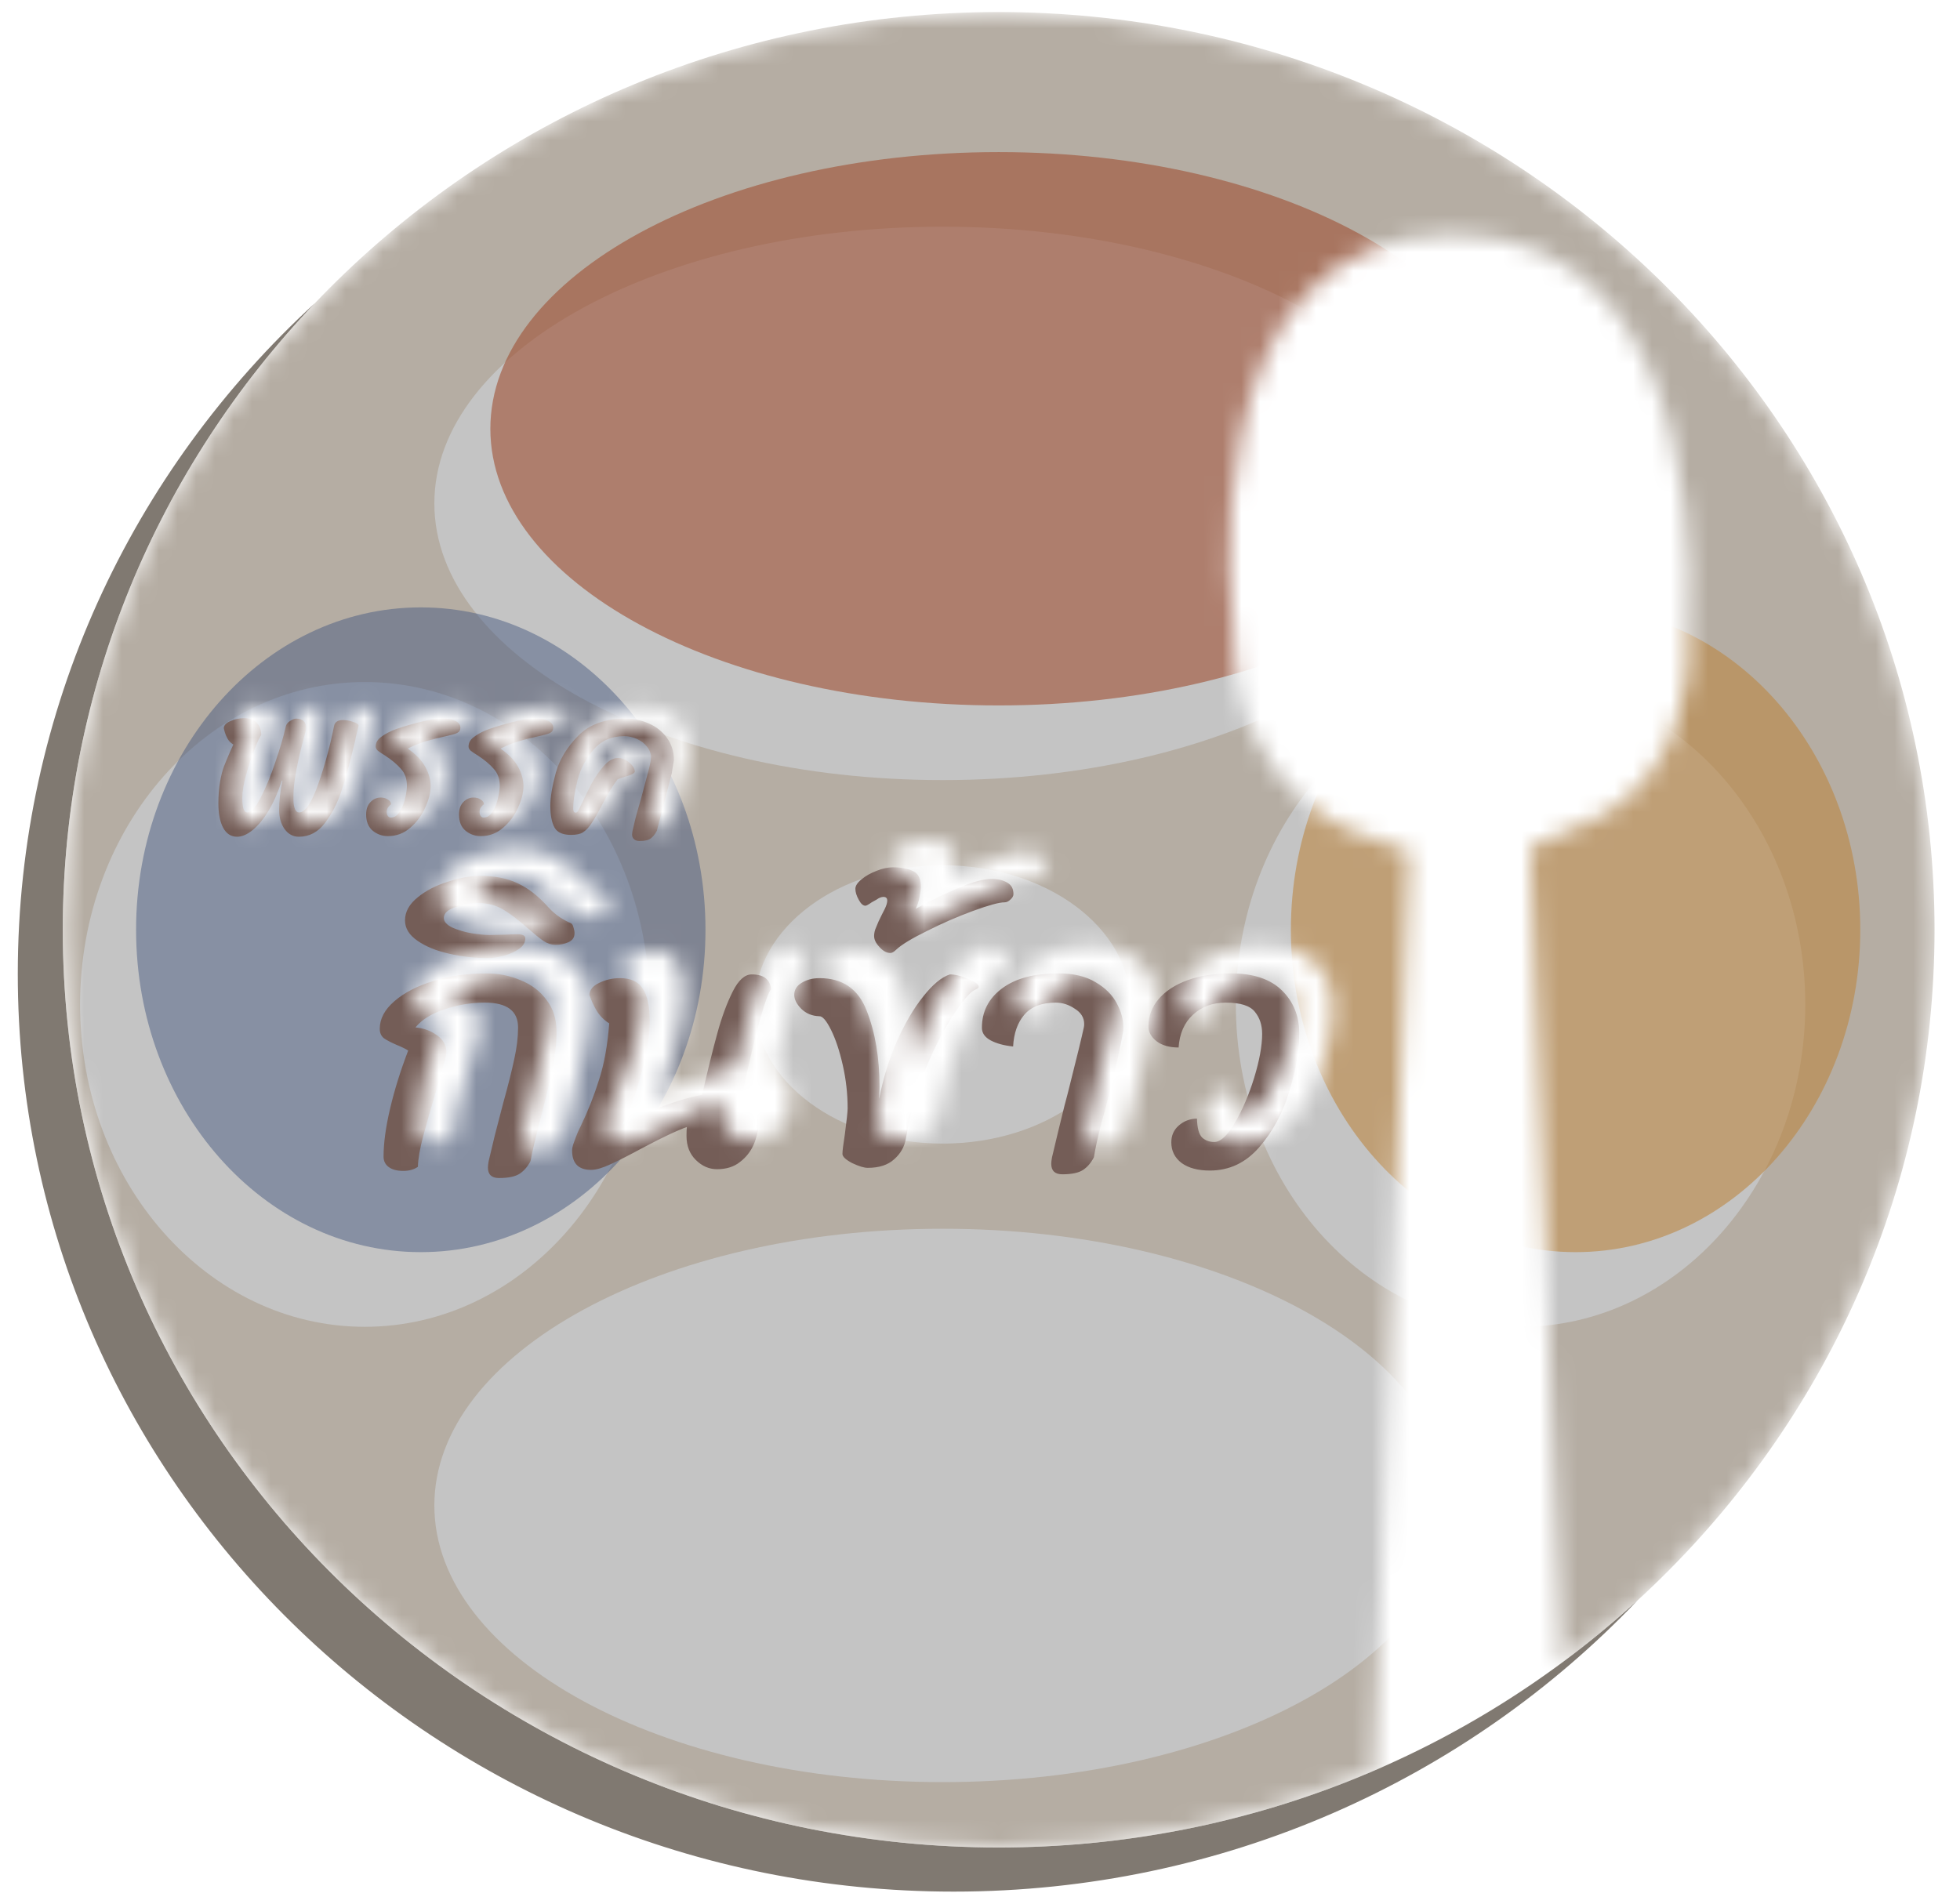 <svg width="105" height="102" viewBox="0 0 105 102" fill="none" xmlns="http://www.w3.org/2000/svg">
<g clip-path="url(#clip0)">
<path fill-rule="evenodd" clip-rule="evenodd" d="M87.726 85.749C78.766 93.962 66.732 98.989 53.5 98.989C25.811 98.989 3.364 76.975 3.364 49.818C3.364 36.841 8.489 25.038 16.862 16.251C7.072 25.225 0.953 38.003 0.953 52.182C0.953 79.339 23.399 101.354 51.089 101.354C65.547 101.354 78.576 95.352 87.726 85.749Z" fill="#807971"/>
<mask id="mask0" mask-type="alpha" maskUnits="userSpaceOnUse" x="3" y="0" width="101" height="99">
<path fill-rule="evenodd" clip-rule="evenodd" d="M83.632 89.122C95.78 80.149 103.636 65.883 103.636 49.818C103.636 22.661 81.189 0.646 53.5 0.646C25.811 0.646 3.364 22.661 3.364 49.818C3.364 76.975 25.811 98.989 53.5 98.989C60.649 98.989 67.448 97.522 73.602 94.877L75.513 45.633C74.779 45.454 74.079 45.213 73.442 44.883C73.442 44.883 66.07 43.122 66.07 33.752C66.07 33.752 63.356 12.554 77.822 12.554C92.199 12.554 90.437 33.752 90.437 33.752C90.885 42.846 84.113 44.423 84.113 44.423C83.473 44.829 82.743 45.13 81.983 45.376L83.632 89.122ZM13.322 39.224C13.181 39.136 13.077 39.031 13.01 38.907C12.943 38.783 12.895 38.67 12.865 38.568C12.835 38.459 12.817 38.386 12.809 38.35C12.817 38.189 12.935 38.062 13.166 37.967C13.396 37.865 13.634 37.814 13.879 37.814C14.191 37.814 14.425 37.898 14.581 38.066C14.737 38.233 14.815 38.455 14.815 38.732C14.763 38.761 14.651 38.991 14.481 39.421C14.31 39.843 14.154 40.309 14.013 40.819C13.871 41.322 13.801 41.748 13.801 42.098C13.801 42.309 13.819 42.492 13.857 42.645C13.901 42.79 13.972 42.863 14.068 42.863C14.269 42.863 14.507 42.601 14.781 42.076C15.056 41.552 15.316 40.925 15.562 40.197C15.814 39.468 16.003 38.823 16.13 38.262C16.152 38.146 16.226 38.047 16.353 37.967C16.486 37.88 16.598 37.836 16.687 37.836C16.858 37.836 16.988 37.876 17.077 37.956C17.174 38.036 17.222 38.16 17.222 38.328L17.211 38.448C17.211 38.463 17.203 38.492 17.188 38.535C17.174 38.579 17.159 38.634 17.144 38.699C16.743 40.171 16.542 41.253 16.542 41.945V42.164C16.542 42.382 16.568 42.553 16.62 42.677C16.672 42.801 16.746 42.863 16.843 42.863C17.17 42.863 17.511 42.357 17.868 41.344C18.225 40.331 18.507 39.297 18.715 38.24C18.752 38.022 18.916 37.913 19.205 37.913C19.369 37.913 19.547 37.945 19.74 38.011C19.933 38.069 20.03 38.138 20.03 38.218L19.874 38.874C19.859 38.976 19.844 39.045 19.829 39.082C19.584 40.124 19.35 40.987 19.127 41.672C18.904 42.349 18.604 42.936 18.225 43.431C17.853 43.92 17.389 44.164 16.832 44.164C16.52 44.164 16.263 44.025 16.063 43.748C15.87 43.471 15.773 43.129 15.773 42.721C15.773 42.248 15.833 41.727 15.951 41.158H15.918C15.717 41.778 15.48 42.317 15.205 42.776C14.93 43.227 14.644 43.574 14.347 43.814C14.057 44.047 13.782 44.164 13.522 44.164C13.195 44.164 12.947 44.003 12.776 43.683C12.605 43.362 12.52 42.929 12.52 42.382C12.52 41.945 12.549 41.559 12.609 41.224C12.668 40.889 12.739 40.612 12.82 40.393C12.909 40.167 13.025 39.891 13.166 39.563L13.322 39.224ZM21.751 43.136C21.944 43.136 22.104 43.034 22.23 42.83C22.364 42.626 22.46 42.39 22.52 42.12C22.586 41.843 22.62 41.614 22.62 41.431C22.62 41.06 22.512 40.758 22.297 40.524C22.089 40.284 21.806 40.047 21.45 39.814C21.272 39.705 21.142 39.617 21.06 39.552C20.986 39.479 20.948 39.406 20.948 39.333C20.948 39.144 21.03 38.983 21.194 38.852C21.364 38.714 21.584 38.586 21.851 38.47C22.141 38.353 22.568 38.218 23.132 38.066C23.697 37.913 24.18 37.836 24.581 37.836C24.856 37.836 25.075 37.88 25.238 37.967C25.402 38.055 25.484 38.171 25.484 38.317C25.484 38.426 25.45 38.506 25.383 38.557C25.316 38.608 25.212 38.652 25.071 38.688L24.804 38.754C24.373 38.849 23.983 38.947 23.634 39.049C23.292 39.151 22.969 39.282 22.664 39.443C23.095 39.741 23.407 40.065 23.601 40.415C23.794 40.765 23.89 41.111 23.89 41.453C23.89 41.796 23.794 42.178 23.601 42.601C23.415 43.023 23.147 43.384 22.798 43.683C22.456 43.981 22.059 44.131 21.606 44.131C21.294 44.131 21.019 44.032 20.781 43.836C20.551 43.639 20.436 43.351 20.436 42.972C20.436 42.696 20.51 42.477 20.659 42.317C20.815 42.149 21 42.065 21.216 42.065C21.372 42.065 21.502 42.102 21.606 42.175C21.717 42.248 21.773 42.331 21.773 42.426C21.758 42.433 21.732 42.455 21.695 42.492C21.658 42.528 21.621 42.575 21.584 42.634C21.554 42.692 21.539 42.758 21.539 42.83C21.539 42.925 21.561 43.002 21.606 43.06C21.651 43.111 21.699 43.136 21.751 43.136ZM26.724 43.136C26.917 43.136 27.077 43.034 27.203 42.83C27.337 42.626 27.433 42.39 27.493 42.12C27.559 41.843 27.593 41.614 27.593 41.431C27.593 41.06 27.485 40.758 27.27 40.524C27.062 40.284 26.779 40.047 26.423 39.814C26.245 39.705 26.115 39.617 26.033 39.552C25.959 39.479 25.921 39.406 25.921 39.333C25.921 39.144 26.003 38.983 26.167 38.852C26.337 38.714 26.557 38.586 26.824 38.47C27.114 38.353 27.541 38.218 28.105 38.066C28.67 37.913 29.153 37.836 29.554 37.836C29.829 37.836 30.048 37.88 30.211 37.967C30.375 38.055 30.457 38.171 30.457 38.317C30.457 38.426 30.423 38.506 30.356 38.557C30.289 38.608 30.185 38.652 30.044 38.688L29.777 38.754C29.346 38.849 28.956 38.947 28.607 39.049C28.265 39.151 27.942 39.282 27.637 39.443C28.068 39.741 28.38 40.065 28.573 40.415C28.767 40.765 28.863 41.111 28.863 41.453C28.863 41.796 28.767 42.178 28.573 42.601C28.388 43.023 28.12 43.384 27.771 43.683C27.429 43.981 27.032 44.131 26.579 44.131C26.267 44.131 25.992 44.032 25.754 43.836C25.524 43.639 25.409 43.351 25.409 42.972C25.409 42.696 25.483 42.477 25.632 42.317C25.788 42.149 25.973 42.065 26.189 42.065C26.345 42.065 26.475 42.102 26.579 42.175C26.69 42.248 26.746 42.331 26.746 42.426C26.731 42.433 26.705 42.455 26.668 42.492C26.631 42.528 26.594 42.575 26.557 42.634C26.527 42.692 26.512 42.758 26.512 42.83C26.512 42.925 26.534 43.002 26.579 43.06C26.623 43.111 26.672 43.136 26.724 43.136ZM33.903 41.093C33.65 41.413 33.364 41.887 33.045 42.513C32.837 42.914 32.659 43.224 32.51 43.442C32.369 43.661 32.213 43.825 32.042 43.934C31.901 44.022 31.689 44.065 31.407 44.065C30.969 44.065 30.675 43.934 30.527 43.672C30.378 43.402 30.304 43.013 30.304 42.502C30.304 42.044 30.4 41.457 30.593 40.743C30.794 40.029 31.195 39.366 31.797 38.754C32.399 38.142 33.249 37.836 34.349 37.836C34.779 37.836 35.192 37.923 35.585 38.098C35.987 38.273 36.31 38.532 36.555 38.874C36.8 39.209 36.923 39.606 36.923 40.065C36.923 40.087 36.897 40.244 36.845 40.535L36.811 40.754L36.009 43.847C35.912 44.029 35.805 44.164 35.686 44.251C35.567 44.346 35.366 44.393 35.084 44.393C34.958 44.393 34.857 44.36 34.783 44.295C34.716 44.229 34.683 44.149 34.683 44.054C34.683 44.011 34.69 43.945 34.705 43.858L34.783 43.53C34.843 43.246 34.969 42.776 35.162 42.12C35.192 42.003 35.27 41.712 35.396 41.246C35.53 40.772 35.623 40.397 35.675 40.12C35.689 40.018 35.697 39.953 35.697 39.923C35.697 39.712 35.626 39.519 35.485 39.344C35.351 39.169 35.173 39.031 34.95 38.929C34.735 38.827 34.505 38.776 34.259 38.776C33.576 38.776 33.03 39.016 32.621 39.497C32.213 39.971 31.927 40.51 31.763 41.115C31.607 41.719 31.529 42.24 31.529 42.677C31.529 42.728 31.541 42.776 31.563 42.819C31.585 42.856 31.615 42.874 31.652 42.874C31.719 42.874 31.775 42.827 31.819 42.732C32.079 42.178 32.306 41.716 32.499 41.344C32.699 40.972 32.922 40.648 33.167 40.371C33.42 40.087 33.673 39.945 33.925 39.945C34.133 39.945 34.334 40.025 34.527 40.186C34.72 40.339 34.82 40.503 34.828 40.677C34.813 40.728 34.761 40.776 34.672 40.819C34.59 40.856 34.464 40.9 34.293 40.951C34.1 41.009 33.97 41.056 33.903 41.093ZM29.651 61.402C29.886 61.244 30.078 61.02 30.226 60.728C30.325 60.182 30.499 59.447 30.746 58.524C31.019 57.48 31.229 56.594 31.378 55.865C31.539 55.124 31.619 54.438 31.619 53.807C31.619 53.127 31.44 52.556 31.081 52.095C30.734 51.621 30.27 51.269 29.688 51.038C29.118 50.795 28.505 50.674 27.849 50.674C26.859 50.674 25.924 50.808 25.045 51.075C24.166 51.342 23.46 51.706 22.928 52.167C22.408 52.617 22.148 53.109 22.148 53.643C22.148 53.849 22.216 54.013 22.352 54.135C22.501 54.244 22.73 54.365 23.039 54.499C23.336 54.62 23.547 54.724 23.671 54.809C23.262 55.877 22.94 56.909 22.705 57.905C22.47 58.901 22.352 59.763 22.352 60.492C22.352 60.722 22.439 60.904 22.612 61.038C22.798 61.184 23.064 61.257 23.411 61.257C23.72 61.257 23.98 61.184 24.191 61.038C24.203 60.613 24.296 60.072 24.469 59.417C24.643 58.761 24.89 57.893 25.212 56.812L25.658 55.246C25.695 55.112 25.713 54.991 25.713 54.882C25.713 54.517 25.546 54.22 25.212 53.989C24.878 53.746 24.494 53.606 24.061 53.57C24.395 53.157 24.909 52.835 25.602 52.605C26.308 52.362 27.032 52.24 27.775 52.24C28.963 52.24 29.558 52.684 29.558 53.57C29.558 54.092 29.49 54.657 29.354 55.264C29.23 55.859 29.032 56.648 28.759 57.632C28.697 57.862 28.629 58.124 28.555 58.415C28.481 58.706 28.4 59.016 28.314 59.344L27.979 60.746C27.954 60.892 27.942 61.002 27.942 61.074C27.942 61.451 28.14 61.639 28.536 61.639C29.044 61.639 29.415 61.56 29.651 61.402ZM32.527 48.215C32.502 48.094 32.452 48.015 32.378 47.978C32.217 47.917 32.025 47.814 31.802 47.669C31.58 47.523 31.369 47.341 31.171 47.122C30.639 46.527 30.094 46.102 29.537 45.847C28.98 45.58 28.305 45.447 27.512 45.447C27.017 45.447 26.454 45.55 25.822 45.756C25.179 45.95 24.634 46.23 24.188 46.594C23.73 46.958 23.501 47.371 23.501 47.833C23.501 48.258 23.724 48.622 24.17 48.925C24.603 49.229 25.166 49.46 25.86 49.617C26.541 49.775 27.24 49.854 27.958 49.854C28.193 49.854 28.472 49.812 28.794 49.727C29.103 49.642 29.376 49.52 29.611 49.362C29.834 49.205 29.945 49.017 29.945 48.798C29.945 48.652 29.809 48.579 29.537 48.579C29.289 48.579 29.085 48.585 28.924 48.597L28.032 48.616C27.772 48.616 27.451 48.585 27.067 48.525C26.671 48.452 26.324 48.349 26.027 48.215C25.73 48.069 25.581 47.899 25.581 47.705C25.581 47.45 25.791 47.256 26.212 47.122C26.621 46.977 27.023 46.904 27.42 46.904C27.915 46.904 28.361 47.019 28.757 47.25C29.141 47.48 29.58 47.814 30.075 48.252C30.434 48.567 30.719 48.798 30.93 48.944C31.14 49.077 31.351 49.144 31.561 49.144C31.821 49.144 32.056 49.095 32.267 48.998C32.477 48.901 32.582 48.743 32.582 48.525C32.582 48.428 32.564 48.324 32.527 48.215ZM36.241 60.018C37.368 59.423 38.154 59.053 38.6 58.907C38.587 59.028 38.581 59.186 38.581 59.38C38.581 59.915 38.748 60.346 39.082 60.674C39.417 61.002 39.794 61.165 40.215 61.165C40.711 61.165 41.119 61.038 41.441 60.783C41.775 60.528 42.023 60.212 42.184 59.836C42.345 59.459 42.425 59.095 42.425 58.743C42.425 58.391 42.351 58.087 42.202 57.832C42.066 57.565 41.856 57.389 41.571 57.304C41.608 57 41.732 56.387 41.942 55.464C42.153 54.541 42.37 53.685 42.592 52.896C42.828 52.095 43.001 51.639 43.112 51.53C43.063 50.996 42.716 50.729 42.072 50.729C41.701 50.729 41.361 51.038 41.051 51.657C40.742 52.277 40.469 53.017 40.234 53.88C39.999 54.73 39.726 55.829 39.417 57.176C38.686 57.322 37.919 57.553 37.114 57.869C36.322 58.184 35.665 58.488 35.145 58.779C35.554 58.014 35.901 57.073 36.185 55.956C36.47 54.839 36.612 53.94 36.612 53.26C36.612 52.459 36.489 51.87 36.241 51.494C36.006 51.117 35.597 50.929 35.015 50.929C34.619 50.929 34.248 51.014 33.901 51.184C33.567 51.342 33.393 51.554 33.381 51.822C33.468 52.101 33.598 52.386 33.771 52.678C33.944 52.957 34.167 53.181 34.44 53.352C34.353 54.517 34.173 55.519 33.901 56.357C33.641 57.195 33.313 58.026 32.917 58.852C32.892 58.913 32.842 59.016 32.768 59.162C32.706 59.307 32.638 59.484 32.564 59.69C32.49 59.884 32.452 60.042 32.452 60.164C32.452 60.856 32.793 61.202 33.474 61.202C33.734 61.202 34.087 61.099 34.532 60.892C34.978 60.686 35.548 60.394 36.241 60.018ZM49.702 60.637C50.048 60.334 50.259 59.963 50.333 59.526C50.556 58.19 50.915 56.928 51.41 55.737C51.918 54.535 52.432 53.552 52.952 52.787C53.472 52.022 53.849 51.603 54.085 51.53C54.184 51.494 54.233 51.445 54.233 51.384C54.233 51.263 54.041 51.123 53.658 50.965C53.286 50.808 52.964 50.729 52.692 50.729C52.246 50.874 51.77 51.269 51.262 51.913C50.754 52.544 50.284 53.345 49.85 54.317C49.429 55.276 49.114 56.302 48.903 57.395L48.922 56.758C48.922 55.203 48.693 53.843 48.235 52.678C47.789 51.512 46.947 50.929 45.709 50.929C45.338 50.929 45.016 51.014 44.743 51.184C44.483 51.342 44.353 51.554 44.353 51.822C44.353 52.064 44.477 52.313 44.725 52.568C44.985 52.823 45.307 52.957 45.69 52.969C45.864 52.957 46.074 53.2 46.322 53.697C46.569 54.195 46.78 54.827 46.953 55.592C47.127 56.357 47.213 57.128 47.213 57.905C47.213 58.075 47.164 58.536 47.065 59.289C46.978 59.836 46.935 60.188 46.935 60.346C46.935 60.492 47.108 60.655 47.455 60.837C47.814 61.008 48.092 61.093 48.29 61.093C48.897 61.093 49.368 60.941 49.702 60.637ZM49.132 46.576C49.268 46.576 49.336 46.642 49.336 46.776C49.336 46.885 49.293 47.031 49.206 47.213L49.039 47.541C48.903 47.808 48.804 48.027 48.742 48.197C48.668 48.355 48.631 48.513 48.631 48.67C48.631 48.865 48.73 49.065 48.928 49.272C49.114 49.478 49.305 49.581 49.504 49.581C49.59 49.581 49.695 49.52 49.819 49.399C50.104 49.132 50.655 48.798 51.472 48.397C52.289 47.984 53.113 47.626 53.942 47.322C54.772 47.019 55.329 46.867 55.614 46.867C55.725 46.867 55.83 46.819 55.929 46.721C56.041 46.624 56.096 46.527 56.096 46.43C56.096 46.139 55.985 45.932 55.762 45.811C55.539 45.677 55.261 45.61 54.926 45.61C54.493 45.61 53.88 45.78 53.088 46.12C52.295 46.46 51.553 46.825 50.859 47.213C50.946 47.043 51.014 46.837 51.063 46.594C51.113 46.339 51.138 46.151 51.138 46.029C51.138 45.617 51.008 45.343 50.748 45.21C50.475 45.064 50.104 44.991 49.633 44.991C49.373 44.991 49.089 45.052 48.779 45.173C48.457 45.295 48.185 45.447 47.962 45.629C47.739 45.811 47.628 45.981 47.628 46.139C47.628 46.321 47.69 46.521 47.813 46.74C47.925 46.946 48.043 47.049 48.166 47.049C48.216 47.049 48.327 46.989 48.501 46.867C48.525 46.855 48.612 46.806 48.761 46.721C48.897 46.624 49.021 46.576 49.132 46.576ZM61.092 57.65C61.55 55.877 61.841 54.596 61.965 53.807C61.977 53.758 61.983 53.673 61.983 53.552C61.983 53.139 61.866 52.714 61.631 52.277C61.395 51.828 61.018 51.451 60.498 51.148C59.978 50.832 59.315 50.674 58.511 50.674C57.198 50.674 56.183 50.947 55.465 51.494C54.759 52.028 54.406 52.726 54.406 53.588C54.406 53.868 54.561 54.092 54.871 54.262C55.193 54.432 55.595 54.541 56.078 54.59C56.115 53.886 56.313 53.321 56.672 52.896C57.044 52.459 57.607 52.24 58.362 52.24C58.721 52.24 59.062 52.35 59.383 52.568C59.718 52.775 59.885 53.048 59.885 53.388C59.885 53.461 59.879 53.522 59.866 53.57C59.743 54.141 59.489 55.185 59.105 56.703C59.031 57.006 58.938 57.365 58.826 57.778C58.727 58.178 58.616 58.634 58.492 59.144L58.158 60.546C58.133 60.692 58.121 60.801 58.121 60.874C58.121 61.25 58.319 61.439 58.715 61.439C59.223 61.439 59.594 61.36 59.829 61.202C60.064 61.044 60.256 60.819 60.405 60.528C60.479 60.079 60.597 59.532 60.758 58.889C60.931 58.245 61.043 57.832 61.092 57.65ZM70.868 57.013C71.227 55.859 71.406 54.815 71.406 53.88C71.406 52.957 71.097 52.192 70.478 51.585C69.859 50.977 68.948 50.674 67.748 50.674C66.881 50.674 66.107 50.795 65.426 51.038C64.758 51.281 64.238 51.621 63.866 52.058C63.507 52.483 63.328 52.969 63.328 53.515C63.328 53.819 63.476 54.086 63.773 54.317C64.07 54.535 64.46 54.645 64.943 54.645C64.993 53.904 65.247 53.321 65.705 52.896C66.175 52.459 66.763 52.24 67.469 52.24C68.249 52.24 68.769 52.404 69.029 52.732C69.289 53.048 69.419 53.443 69.419 53.916C69.419 54.547 69.277 55.331 68.992 56.266C68.707 57.189 68.361 57.996 67.952 58.688C67.556 59.368 67.191 59.708 66.856 59.708C66.596 59.708 66.379 59.629 66.206 59.471C66.033 59.301 65.94 58.962 65.928 58.452C65.544 58.464 65.216 58.591 64.943 58.834C64.683 59.065 64.553 59.362 64.553 59.727C64.553 60.188 64.739 60.558 65.111 60.837C65.482 61.105 65.983 61.238 66.615 61.238C67.655 61.238 68.534 60.825 69.252 60C69.982 59.162 70.521 58.166 70.868 57.013Z" fill="#B5ADA3"/>
</mask>
<g mask="url(#mask0)">
<path d="M53.5 98.99C81.189 98.99 103.636 76.975 103.636 49.818C103.636 22.661 81.189 0.646 53.5 0.646C25.811 0.646 3.364 22.661 3.364 49.818C3.364 76.975 25.811 98.99 53.5 98.99Z" fill="#B5ADA3"/>
<g filter="url(#filter0_i)">
<path d="M53.5 37.798C68.539 37.798 80.73 31.16 80.73 22.973C80.73 14.786 68.539 8.148 53.5 8.148C38.461 8.148 26.269 14.786 26.269 22.973C26.269 31.16 38.461 37.798 53.5 37.798Z" fill="#C4C4C4"/>
</g>
<path d="M53.5 37.798C68.539 37.798 80.731 31.161 80.731 22.974C80.731 14.786 68.539 8.149 53.5 8.149C38.461 8.149 26.269 14.786 26.269 22.974C26.269 31.161 38.461 37.798 53.5 37.798Z" fill="#A15035" fill-opacity="0.6"/>
<g filter="url(#filter1_i)">
<path d="M53.5 91.487C68.539 91.487 80.73 84.849 80.73 76.662C80.73 68.475 68.539 61.837 53.5 61.837C38.461 61.837 26.269 68.475 26.269 76.662C26.269 84.849 38.461 91.487 53.5 91.487Z" fill="#C4C4C4"/>
</g>
<g filter="url(#filter2_i)">
<path d="M22.542 67.091C30.965 67.091 37.794 59.358 37.794 49.818C37.794 40.278 30.965 32.544 22.542 32.544C14.118 32.544 7.29 40.278 7.29 49.818C7.29 59.358 14.118 67.091 22.542 67.091Z" fill="#C4C4C4"/>
</g>
<path d="M22.542 67.091C30.965 67.091 37.794 59.358 37.794 49.818C37.794 40.278 30.965 32.544 22.542 32.544C14.118 32.544 7.29 40.278 7.29 49.818C7.29 59.358 14.118 67.091 22.542 67.091Z" fill="#495A82" fill-opacity="0.49"/>
<g filter="url(#filter3_i)">
<path d="M84.458 67.091C92.882 67.091 99.71 59.358 99.71 49.818C99.71 40.278 92.882 32.544 84.458 32.544C76.035 32.544 69.206 40.278 69.206 49.818C69.206 59.358 76.035 67.091 84.458 67.091Z" fill="#C4C4C4"/>
</g>
<path d="M84.406 67.091C92.83 67.091 99.658 59.358 99.658 49.818C99.658 40.278 92.83 32.544 84.406 32.544C75.983 32.544 69.154 40.278 69.154 49.818C69.154 59.358 75.983 67.091 84.406 67.091Z" fill="#BC8743" fill-opacity="0.6"/>
<g filter="url(#filter4_i)">
<path d="M53.5 57.274C59.056 57.274 63.56 53.936 63.56 49.818C63.56 45.7 59.056 42.361 53.5 42.361C47.944 42.361 43.44 45.7 43.44 49.818C43.44 53.936 47.944 57.274 53.5 57.274Z" fill="#C4C4C4"/>
</g>
<path d="M12.501 39.893C12.36 39.806 12.256 39.7 12.189 39.576C12.122 39.452 12.074 39.339 12.044 39.237C12.014 39.128 11.996 39.055 11.989 39.019C11.996 38.858 12.115 38.731 12.345 38.636C12.575 38.534 12.813 38.483 13.058 38.483C13.37 38.483 13.604 38.567 13.76 38.734C13.916 38.902 13.994 39.124 13.994 39.401C13.942 39.43 13.831 39.66 13.66 40.09C13.489 40.512 13.333 40.978 13.192 41.489C13.051 41.991 12.98 42.417 12.98 42.767C12.98 42.978 12.999 43.161 13.036 43.314C13.081 43.459 13.151 43.532 13.248 43.532C13.448 43.532 13.686 43.27 13.961 42.745C14.236 42.221 14.496 41.594 14.741 40.866C14.993 40.137 15.183 39.492 15.309 38.931C15.331 38.815 15.406 38.716 15.532 38.636C15.666 38.549 15.777 38.505 15.866 38.505C16.037 38.505 16.167 38.545 16.256 38.625C16.353 38.705 16.401 38.829 16.401 38.997L16.39 39.117C16.39 39.132 16.383 39.161 16.368 39.204C16.353 39.248 16.338 39.303 16.323 39.368C15.922 40.84 15.721 41.922 15.721 42.614V42.833C15.721 43.051 15.747 43.222 15.799 43.346C15.851 43.47 15.926 43.532 16.022 43.532C16.349 43.532 16.691 43.026 17.047 42.013C17.404 41 17.686 39.966 17.894 38.909C17.931 38.691 18.095 38.581 18.384 38.581C18.548 38.581 18.726 38.614 18.919 38.68C19.113 38.738 19.209 38.807 19.209 38.888L19.053 39.543C19.038 39.645 19.023 39.714 19.009 39.751C18.763 40.793 18.529 41.656 18.306 42.341C18.084 43.019 17.783 43.605 17.404 44.1C17.032 44.589 16.568 44.833 16.011 44.833C15.699 44.833 15.443 44.694 15.242 44.417C15.049 44.141 14.953 43.798 14.953 43.39C14.953 42.916 15.012 42.396 15.131 41.827H15.097C14.897 42.447 14.659 42.986 14.384 43.445C14.109 43.896 13.823 44.242 13.526 44.483C13.236 44.716 12.962 44.833 12.702 44.833C12.375 44.833 12.126 44.672 11.955 44.352C11.784 44.031 11.699 43.598 11.699 43.051C11.699 42.614 11.729 42.228 11.788 41.893C11.847 41.558 11.918 41.281 12 41.062C12.089 40.836 12.204 40.56 12.345 40.232L12.501 39.893ZM20.93 43.805C21.123 43.805 21.283 43.703 21.409 43.499C21.543 43.295 21.64 43.059 21.699 42.789C21.766 42.512 21.799 42.283 21.799 42.1C21.799 41.729 21.692 41.427 21.476 41.193C21.268 40.953 20.986 40.716 20.629 40.483C20.451 40.374 20.321 40.286 20.239 40.221C20.165 40.148 20.128 40.075 20.128 40.002C20.128 39.813 20.209 39.653 20.373 39.521C20.544 39.383 20.763 39.255 21.03 39.139C21.32 39.022 21.747 38.888 22.312 38.734C22.876 38.581 23.359 38.505 23.76 38.505C24.035 38.505 24.254 38.549 24.418 38.636C24.581 38.724 24.663 38.84 24.663 38.986C24.663 39.095 24.63 39.175 24.563 39.226C24.496 39.277 24.392 39.321 24.251 39.357L23.983 39.423C23.552 39.518 23.162 39.616 22.813 39.718C22.471 39.82 22.148 39.951 21.844 40.111C22.275 40.41 22.587 40.734 22.78 41.084C22.973 41.434 23.07 41.78 23.07 42.122C23.07 42.465 22.973 42.847 22.78 43.27C22.594 43.692 22.327 44.053 21.977 44.352C21.636 44.651 21.238 44.8 20.785 44.8C20.473 44.8 20.198 44.702 19.961 44.505C19.73 44.308 19.615 44.02 19.615 43.641C19.615 43.365 19.689 43.146 19.838 42.986C19.994 42.818 20.18 42.734 20.395 42.734C20.551 42.734 20.681 42.771 20.785 42.844C20.897 42.916 20.952 43 20.952 43.095C20.938 43.102 20.912 43.124 20.874 43.161C20.837 43.197 20.8 43.244 20.763 43.303C20.733 43.361 20.718 43.426 20.718 43.499C20.718 43.594 20.741 43.671 20.785 43.729C20.83 43.78 20.878 43.805 20.93 43.805ZM25.903 43.805C26.096 43.805 26.256 43.703 26.382 43.499C26.516 43.295 26.612 43.059 26.672 42.789C26.739 42.512 26.772 42.283 26.772 42.1C26.772 41.729 26.664 41.427 26.449 41.193C26.241 40.953 25.959 40.716 25.602 40.483C25.424 40.374 25.294 40.286 25.212 40.221C25.138 40.148 25.101 40.075 25.101 40.002C25.101 39.813 25.182 39.653 25.346 39.521C25.517 39.383 25.736 39.255 26.003 39.139C26.293 39.022 26.72 38.888 27.285 38.734C27.849 38.581 28.332 38.505 28.733 38.505C29.008 38.505 29.227 38.549 29.391 38.636C29.554 38.724 29.636 38.84 29.636 38.986C29.636 39.095 29.602 39.175 29.535 39.226C29.469 39.277 29.365 39.321 29.224 39.357L28.956 39.423C28.525 39.518 28.135 39.616 27.786 39.718C27.444 39.82 27.121 39.951 26.817 40.111C27.247 40.41 27.559 40.734 27.753 41.084C27.946 41.434 28.042 41.78 28.042 42.122C28.042 42.465 27.946 42.847 27.753 43.27C27.567 43.692 27.299 44.053 26.95 44.352C26.609 44.651 26.211 44.8 25.758 44.8C25.446 44.8 25.171 44.702 24.933 44.505C24.703 44.308 24.588 44.02 24.588 43.641C24.588 43.365 24.662 43.146 24.811 42.986C24.967 42.818 25.153 42.734 25.368 42.734C25.524 42.734 25.654 42.771 25.758 42.844C25.869 42.916 25.925 43 25.925 43.095C25.91 43.102 25.884 43.124 25.847 43.161C25.81 43.197 25.773 43.244 25.736 43.303C25.706 43.361 25.691 43.426 25.691 43.499C25.691 43.594 25.713 43.671 25.758 43.729C25.803 43.78 25.851 43.805 25.903 43.805ZM33.082 41.762C32.83 42.082 32.544 42.556 32.224 43.182C32.016 43.583 31.838 43.893 31.689 44.111C31.548 44.33 31.392 44.494 31.221 44.603C31.08 44.691 30.869 44.734 30.586 44.734C30.148 44.734 29.855 44.603 29.706 44.341C29.557 44.071 29.483 43.681 29.483 43.172C29.483 42.712 29.58 42.126 29.773 41.412C29.973 40.698 30.375 40.035 30.976 39.423C31.578 38.811 32.428 38.505 33.528 38.505C33.959 38.505 34.371 38.592 34.765 38.767C35.166 38.942 35.489 39.201 35.734 39.543C35.979 39.878 36.102 40.275 36.102 40.734C36.102 40.756 36.076 40.913 36.024 41.204L35.99 41.423L35.188 44.516C35.092 44.698 34.984 44.833 34.865 44.92C34.746 45.015 34.546 45.062 34.263 45.062C34.137 45.062 34.037 45.029 33.962 44.964C33.896 44.898 33.862 44.818 33.862 44.723C33.862 44.68 33.87 44.614 33.885 44.527L33.962 44.199C34.022 43.915 34.148 43.445 34.341 42.789C34.371 42.672 34.449 42.381 34.575 41.915C34.709 41.441 34.802 41.066 34.854 40.789C34.869 40.687 34.876 40.621 34.876 40.592C34.876 40.381 34.806 40.188 34.664 40.013C34.531 39.838 34.352 39.7 34.13 39.598C33.914 39.496 33.684 39.445 33.439 39.445C32.755 39.445 32.209 39.685 31.801 40.166C31.392 40.64 31.106 41.179 30.943 41.784C30.787 42.388 30.709 42.909 30.709 43.346C30.709 43.397 30.72 43.445 30.742 43.488C30.765 43.525 30.794 43.543 30.831 43.543C30.898 43.543 30.954 43.496 30.998 43.401C31.259 42.847 31.485 42.385 31.678 42.013C31.879 41.642 32.102 41.317 32.347 41.04C32.599 40.756 32.852 40.614 33.105 40.614C33.312 40.614 33.513 40.694 33.706 40.855C33.899 41.008 34 41.172 34.007 41.346C33.992 41.397 33.94 41.445 33.851 41.489C33.769 41.525 33.643 41.569 33.472 41.62C33.279 41.678 33.149 41.725 33.082 41.762Z" fill="#745D57"/>
<path d="M28.422 62.209C28.274 62.501 28.082 62.725 27.847 62.883C27.611 63.041 27.24 63.12 26.732 63.12C26.336 63.12 26.138 62.932 26.138 62.555C26.138 62.483 26.151 62.373 26.175 62.228L26.51 60.825C26.596 60.497 26.677 60.188 26.751 59.896C26.825 59.605 26.893 59.344 26.955 59.113C27.228 58.129 27.426 57.34 27.55 56.745C27.686 56.138 27.754 55.573 27.754 55.051C27.754 54.165 27.16 53.721 25.971 53.721C25.228 53.721 24.504 53.843 23.798 54.086C23.105 54.316 22.591 54.638 22.257 55.051C22.69 55.088 23.074 55.227 23.408 55.47C23.742 55.701 23.91 55.998 23.91 56.363C23.91 56.472 23.891 56.593 23.854 56.727L23.408 58.293C23.086 59.374 22.839 60.242 22.665 60.898C22.492 61.554 22.399 62.094 22.387 62.519C22.176 62.665 21.916 62.738 21.607 62.738C21.26 62.738 20.994 62.665 20.808 62.519C20.635 62.385 20.548 62.203 20.548 61.973C20.548 61.244 20.666 60.382 20.901 59.386C21.136 58.39 21.458 57.358 21.867 56.29C21.743 56.205 21.532 56.102 21.235 55.98C20.926 55.846 20.697 55.725 20.548 55.616C20.412 55.494 20.344 55.33 20.344 55.124C20.344 54.59 20.604 54.098 21.124 53.649C21.656 53.187 22.362 52.823 23.241 52.556C24.12 52.289 25.055 52.155 26.045 52.155C26.701 52.155 27.314 52.276 27.884 52.519C28.466 52.75 28.93 53.102 29.277 53.576C29.636 54.037 29.815 54.608 29.815 55.288C29.815 55.919 29.735 56.605 29.574 57.346C29.425 58.075 29.215 58.961 28.942 60.005C28.695 60.928 28.521 61.663 28.422 62.209ZM30.574 49.459C30.648 49.496 30.698 49.575 30.723 49.696C30.76 49.805 30.779 49.909 30.779 50.006C30.779 50.224 30.673 50.382 30.463 50.479C30.252 50.576 30.017 50.625 29.757 50.625C29.547 50.625 29.336 50.558 29.126 50.425C28.915 50.279 28.63 50.048 28.271 49.733C27.776 49.295 27.337 48.962 26.953 48.731C26.557 48.5 26.111 48.385 25.616 48.385C25.219 48.385 24.817 48.458 24.409 48.603C23.988 48.737 23.777 48.931 23.777 49.186C23.777 49.38 23.926 49.55 24.223 49.696C24.52 49.83 24.867 49.933 25.263 50.006C25.647 50.066 25.968 50.097 26.229 50.097L27.12 50.079C27.281 50.066 27.485 50.06 27.733 50.06C28.005 50.06 28.141 50.133 28.141 50.279C28.141 50.498 28.03 50.686 27.807 50.844C27.572 51.002 27.299 51.123 26.99 51.208C26.668 51.293 26.389 51.335 26.154 51.335C25.436 51.335 24.737 51.257 24.056 51.099C23.362 50.941 22.799 50.71 22.366 50.407C21.92 50.103 21.697 49.739 21.697 49.314C21.697 48.852 21.926 48.439 22.384 48.075C22.83 47.711 23.375 47.431 24.018 47.237C24.65 47.031 25.213 46.928 25.709 46.928C26.501 46.928 27.176 47.061 27.733 47.328C28.29 47.583 28.835 48.008 29.367 48.603C29.565 48.822 29.776 49.004 29.998 49.15C30.221 49.295 30.413 49.399 30.574 49.459ZM36.796 60.388C36.35 60.534 35.564 60.904 34.437 61.499C33.744 61.875 33.174 62.167 32.728 62.373C32.283 62.58 31.93 62.683 31.67 62.683C30.989 62.683 30.648 62.337 30.648 61.645C30.648 61.523 30.686 61.365 30.76 61.171C30.834 60.965 30.902 60.789 30.964 60.643C31.038 60.497 31.088 60.394 31.113 60.333C31.509 59.508 31.837 58.676 32.097 57.838C32.369 57 32.549 55.998 32.636 54.833C32.363 54.663 32.14 54.438 31.967 54.159C31.794 53.867 31.664 53.582 31.577 53.303C31.589 53.035 31.763 52.823 32.097 52.665C32.444 52.495 32.815 52.41 33.211 52.41C33.793 52.41 34.202 52.598 34.437 52.975C34.685 53.351 34.809 53.94 34.809 54.742C34.809 55.421 34.666 56.32 34.381 57.437C34.097 58.554 33.75 59.495 33.341 60.26C33.861 59.969 34.518 59.665 35.31 59.35C36.115 59.034 36.882 58.803 37.613 58.658C37.922 57.31 38.195 56.211 38.43 55.361C38.665 54.499 38.938 53.758 39.247 53.139C39.557 52.519 39.897 52.21 40.269 52.21C40.912 52.21 41.259 52.477 41.309 53.011C41.197 53.12 41.024 53.576 40.788 54.377C40.566 55.166 40.349 56.023 40.139 56.945C39.928 57.868 39.804 58.481 39.767 58.785C40.052 58.87 40.262 59.046 40.398 59.313C40.547 59.568 40.621 59.872 40.621 60.224C40.621 60.576 40.541 60.94 40.38 61.317C40.219 61.693 39.971 62.009 39.637 62.264C39.315 62.519 38.907 62.647 38.411 62.647C37.99 62.647 37.613 62.483 37.279 62.155C36.944 61.827 36.777 61.396 36.777 60.861C36.777 60.667 36.783 60.509 36.796 60.388ZM48.529 61.007C48.455 61.444 48.245 61.815 47.898 62.118C47.563 62.422 47.093 62.574 46.486 62.574C46.288 62.574 46.01 62.489 45.651 62.319C45.304 62.136 45.131 61.973 45.131 61.827C45.131 61.669 45.174 61.317 45.261 60.77C45.36 60.017 45.409 59.556 45.409 59.386C45.409 58.609 45.323 57.838 45.149 57.073C44.976 56.308 44.766 55.676 44.518 55.179C44.27 54.681 44.06 54.438 43.886 54.45C43.503 54.438 43.181 54.304 42.921 54.049C42.673 53.794 42.549 53.545 42.549 53.303C42.549 53.035 42.679 52.823 42.939 52.665C43.212 52.495 43.533 52.41 43.905 52.41C45.143 52.41 45.985 52.993 46.431 54.159C46.889 55.324 47.118 56.684 47.118 58.239L47.099 58.876C47.31 57.783 47.626 56.757 48.046 55.798C48.48 54.827 48.95 54.025 49.458 53.394C49.965 52.75 50.442 52.355 50.888 52.21C51.16 52.21 51.482 52.289 51.853 52.447C52.237 52.604 52.429 52.744 52.429 52.865C52.429 52.926 52.38 52.975 52.281 53.011C52.045 53.084 51.668 53.503 51.148 54.268C50.628 55.033 50.114 56.017 49.606 57.219C49.111 58.409 48.752 59.672 48.529 61.007ZM47.532 48.257C47.532 48.124 47.464 48.057 47.328 48.057C47.217 48.057 47.093 48.105 46.957 48.203C46.808 48.288 46.721 48.336 46.697 48.348C46.523 48.47 46.412 48.53 46.362 48.53C46.239 48.53 46.121 48.427 46.01 48.221C45.886 48.002 45.824 47.802 45.824 47.62C45.824 47.462 45.935 47.292 46.158 47.11C46.381 46.928 46.653 46.776 46.975 46.654C47.285 46.533 47.57 46.472 47.83 46.472C48.3 46.472 48.671 46.545 48.944 46.691C49.204 46.824 49.334 47.097 49.334 47.51C49.334 47.632 49.309 47.82 49.26 48.075C49.21 48.318 49.142 48.524 49.055 48.694C49.749 48.306 50.491 47.941 51.284 47.602C52.076 47.261 52.689 47.092 53.122 47.092C53.457 47.092 53.735 47.158 53.958 47.292C54.181 47.413 54.292 47.62 54.292 47.911C54.292 48.008 54.237 48.105 54.125 48.203C54.026 48.3 53.921 48.348 53.81 48.348C53.525 48.348 52.968 48.5 52.138 48.804C51.309 49.107 50.485 49.465 49.668 49.878C48.851 50.279 48.3 50.613 48.015 50.88C47.891 51.002 47.786 51.062 47.7 51.062C47.501 51.062 47.31 50.959 47.124 50.753C46.926 50.546 46.827 50.346 46.827 50.151C46.827 49.994 46.864 49.836 46.938 49.678C47 49.508 47.099 49.289 47.235 49.022C47.26 48.974 47.316 48.864 47.402 48.694C47.489 48.512 47.532 48.367 47.532 48.257ZM60.161 55.288C60.037 56.077 59.746 57.358 59.288 59.131C59.239 59.313 59.127 59.726 58.954 60.37C58.793 61.013 58.675 61.56 58.601 62.009C58.452 62.3 58.261 62.525 58.025 62.683C57.79 62.841 57.419 62.92 56.911 62.92C56.515 62.92 56.317 62.731 56.317 62.355C56.317 62.282 56.329 62.173 56.354 62.027L56.688 60.625C56.812 60.115 56.923 59.659 57.022 59.259C57.134 58.846 57.227 58.487 57.301 58.184C57.685 56.666 57.939 55.622 58.062 55.051C58.075 55.002 58.081 54.942 58.081 54.869C58.081 54.529 57.914 54.256 57.58 54.049C57.258 53.831 56.917 53.721 56.558 53.721C55.803 53.721 55.24 53.94 54.868 54.377C54.509 54.802 54.311 55.367 54.274 56.071C53.791 56.023 53.389 55.913 53.067 55.743C52.757 55.573 52.602 55.349 52.602 55.069C52.602 54.207 52.955 53.509 53.661 52.975C54.379 52.428 55.394 52.155 56.707 52.155C57.511 52.155 58.174 52.313 58.694 52.629C59.214 52.932 59.591 53.309 59.827 53.758C60.062 54.195 60.18 54.62 60.18 55.033C60.18 55.154 60.173 55.239 60.161 55.288ZM69.602 55.361C69.602 56.296 69.423 57.34 69.064 58.494C68.717 59.647 68.178 60.643 67.448 61.481C66.73 62.306 65.851 62.719 64.811 62.719C64.179 62.719 63.678 62.586 63.306 62.319C62.935 62.039 62.749 61.669 62.749 61.208C62.749 60.843 62.879 60.546 63.139 60.315C63.412 60.072 63.74 59.945 64.124 59.933C64.136 60.443 64.229 60.782 64.402 60.953C64.576 61.11 64.792 61.189 65.052 61.189C65.386 61.189 65.752 60.849 66.148 60.169C66.556 59.477 66.903 58.67 67.188 57.747C67.473 56.812 67.615 56.029 67.615 55.397C67.615 54.924 67.485 54.529 67.225 54.213C66.965 53.885 66.445 53.721 65.665 53.721C64.959 53.721 64.371 53.94 63.901 54.377C63.443 54.802 63.189 55.385 63.139 56.126C62.657 56.126 62.267 56.017 61.969 55.798C61.672 55.567 61.524 55.3 61.524 54.996C61.524 54.45 61.703 53.964 62.062 53.539C62.434 53.102 62.954 52.762 63.622 52.519C64.303 52.276 65.077 52.155 65.944 52.155C67.145 52.155 68.055 52.459 68.674 53.066C69.293 53.673 69.602 54.438 69.602 55.361Z" fill="#745D57"/>
</g>
</g>
<defs>
<filter id="filter0_i" x="26.269" y="8.148" width="54.461" height="29.649" filterUnits="userSpaceOnUse" color-interpolation-filters="sRGB">
<feFlood flood-opacity="0" result="BackgroundImageFix"/>
<feBlend mode="normal" in="SourceGraphic" in2="BackgroundImageFix" result="shape"/>
<feColorMatrix in="SourceAlpha" type="matrix" values="0 0 0 0 0 0 0 0 0 0 0 0 0 0 0 0 0 0 127 0" result="hardAlpha"/>
<feOffset dx="-3" dy="4"/>
<feComposite in2="hardAlpha" operator="arithmetic" k2="-1" k3="1"/>
<feColorMatrix type="matrix" values="0 0 0 0 0 0 0 0 0 0 0 0 0 0 0 0 0 0 0.25 0"/>
<feBlend mode="normal" in2="shape" result="effect1_innerShadow"/>
</filter>
<filter id="filter1_i" x="26.269" y="61.837" width="54.461" height="29.649" filterUnits="userSpaceOnUse" color-interpolation-filters="sRGB">
<feFlood flood-opacity="0" result="BackgroundImageFix"/>
<feBlend mode="normal" in="SourceGraphic" in2="BackgroundImageFix" result="shape"/>
<feColorMatrix in="SourceAlpha" type="matrix" values="0 0 0 0 0 0 0 0 0 0 0 0 0 0 0 0 0 0 127 0" result="hardAlpha"/>
<feOffset dx="-3" dy="4"/>
<feComposite in2="hardAlpha" operator="arithmetic" k2="-1" k3="1"/>
<feColorMatrix type="matrix" values="0 0 0 0 0 0 0 0 0 0 0 0 0 0 0 0 0 0 0.25 0"/>
<feBlend mode="normal" in2="shape" result="effect1_innerShadow"/>
</filter>
<filter id="filter2_i" x="7.29" y="32.544" width="30.504" height="34.547" filterUnits="userSpaceOnUse" color-interpolation-filters="sRGB">
<feFlood flood-opacity="0" result="BackgroundImageFix"/>
<feBlend mode="normal" in="SourceGraphic" in2="BackgroundImageFix" result="shape"/>
<feColorMatrix in="SourceAlpha" type="matrix" values="0 0 0 0 0 0 0 0 0 0 0 0 0 0 0 0 0 0 127 0" result="hardAlpha"/>
<feOffset dx="-3" dy="4"/>
<feComposite in2="hardAlpha" operator="arithmetic" k2="-1" k3="1"/>
<feColorMatrix type="matrix" values="0 0 0 0 0 0 0 0 0 0 0 0 0 0 0 0 0 0 0.25 0"/>
<feBlend mode="normal" in2="shape" result="effect1_innerShadow"/>
</filter>
<filter id="filter3_i" x="69.206" y="32.544" width="30.504" height="34.547" filterUnits="userSpaceOnUse" color-interpolation-filters="sRGB">
<feFlood flood-opacity="0" result="BackgroundImageFix"/>
<feBlend mode="normal" in="SourceGraphic" in2="BackgroundImageFix" result="shape"/>
<feColorMatrix in="SourceAlpha" type="matrix" values="0 0 0 0 0 0 0 0 0 0 0 0 0 0 0 0 0 0 127 0" result="hardAlpha"/>
<feOffset dx="-3" dy="4"/>
<feComposite in2="hardAlpha" operator="arithmetic" k2="-1" k3="1"/>
<feColorMatrix type="matrix" values="0 0 0 0 0 0 0 0 0 0 0 0 0 0 0 0 0 0 0.25 0"/>
<feBlend mode="normal" in2="shape" result="effect1_innerShadow"/>
</filter>
<filter id="filter4_i" x="43.44" y="42.361" width="20.119" height="14.913" filterUnits="userSpaceOnUse" color-interpolation-filters="sRGB">
<feFlood flood-opacity="0" result="BackgroundImageFix"/>
<feBlend mode="normal" in="SourceGraphic" in2="BackgroundImageFix" result="shape"/>
<feColorMatrix in="SourceAlpha" type="matrix" values="0 0 0 0 0 0 0 0 0 0 0 0 0 0 0 0 0 0 127 0" result="hardAlpha"/>
<feOffset dx="-3" dy="4"/>
<feComposite in2="hardAlpha" operator="arithmetic" k2="-1" k3="1"/>
<feColorMatrix type="matrix" values="0 0 0 0 0 0 0 0 0 0 0 0 0 0 0 0 0 0 0.25 0"/>
<feBlend mode="normal" in2="shape" result="effect1_innerShadow"/>
</filter>
<clipPath id="clip0">
<rect width="104" height="102" fill="white" transform="translate(0.194)"/>
</clipPath>
</defs>
</svg>
